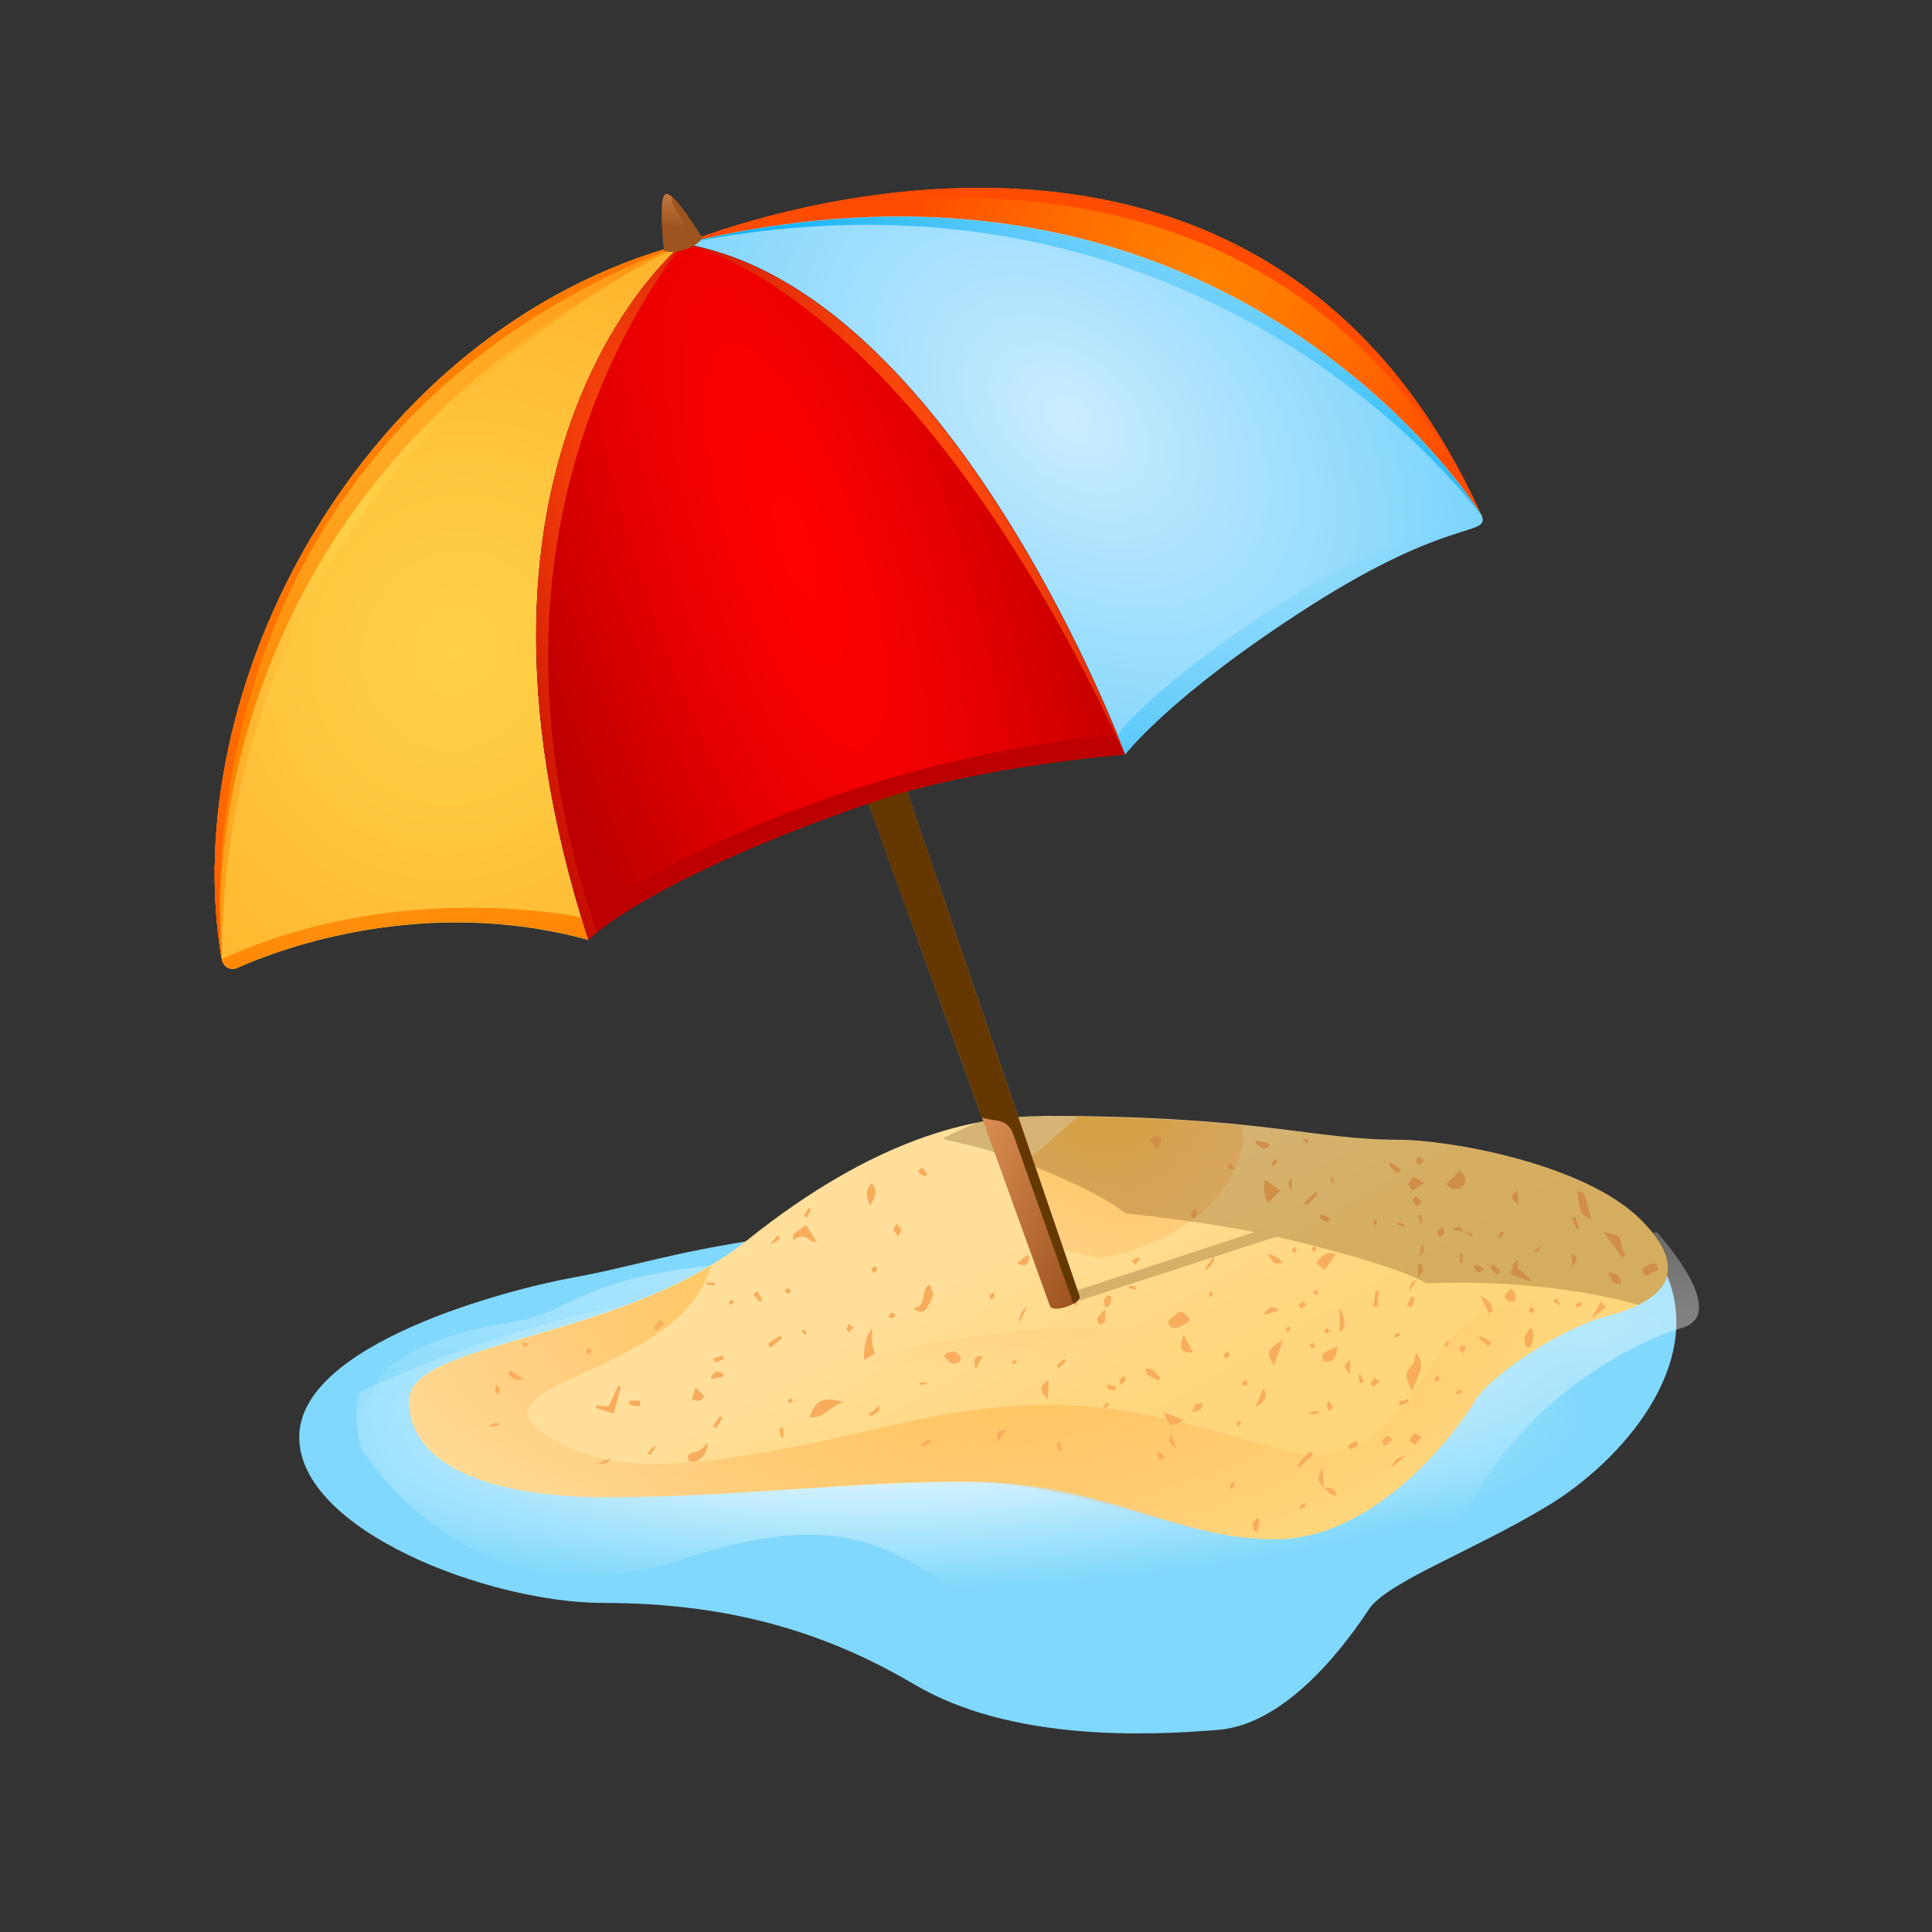 <svg width="72" height="72" viewBox="0 0 72 72" fill="none" xmlns="http://www.w3.org/2000/svg">
<rect x="0" y="0" width="72" height="72" fill="#333333" stroke="none"/>
<path d="M29.342 46.037C25.192 46.597 23.842 47.157 21.372 47.607C18.902 48.057 11.152 50.077 11.152 53.557C11.152 57.037 18.222 59.737 22.492 59.737C26.762 59.737 30.462 60.637 34.062 62.767C37.662 64.897 42.712 64.687 45.402 64.467C48.092 64.247 50.342 60.987 51.012 59.977C51.682 58.967 54.832 57.827 57.632 56.147C60.442 54.467 63.692 50.757 62.012 47.277C60.332 43.797 29.342 46.037 29.342 46.037Z" fill="#80D8FC"/>
<path d="M62.012 47.267C61.112 45.397 51.772 45.176 43.312 45.377L25.032 48.316C21.012 48.967 17.102 50.157 13.412 51.867C13.322 52.147 13.272 52.447 13.272 52.767C13.272 53.187 13.342 53.606 13.482 54.017C15.432 56.897 19.462 60.096 25.372 58.127C33.212 55.517 33.852 58.967 39.222 61.246C41.092 62.036 54.642 58.047 57.972 54.337C59.652 52.467 61.092 51.276 62.312 50.526C62.592 49.467 62.542 48.346 62.022 47.257L62.012 47.267Z" fill="url(#paint0_radial_1044_2594)"/>
<path d="M27.162 47.097C21.362 47.607 21.592 48.867 18.982 49.287C16.372 49.707 11.992 50.967 14.352 54.507C16.712 58.047 26.322 57.457 30.572 56.187C34.822 54.927 40.962 57.537 43.742 59.727C46.522 61.917 53.262 58.797 55.192 55.437C57.132 52.067 60.832 50.017 62.682 49.487C64.532 48.957 61.752 45.927 61.752 45.927L39.582 46.477L27.152 47.097H27.162Z" fill="url(#paint1_radial_1044_2594)"/>
<path d="M38.822 41.597C36.292 41.597 32.642 42.387 27.872 46.197C23.102 50.007 15.242 49.957 15.242 52.207C15.242 54.457 17.932 55.797 22.592 55.797C27.252 55.797 31.832 55.217 36.042 55.217C41.212 55.217 43.702 57.367 47.522 57.367C51.342 57.367 54.372 53.217 54.932 52.257C55.492 51.297 58.132 49.507 59.872 49.057C61.612 48.607 63.292 47.597 61.162 45.467C59.032 43.337 53.922 42.477 52.122 42.477C48.812 42.477 47.082 41.587 38.822 41.587V41.597Z" fill="url(#paint2_linear_1044_2594)"/>
<path d="M59.882 49.067C61.622 48.617 63.302 47.607 61.172 45.477C60.862 45.167 60.492 44.887 60.082 44.637C59.702 44.827 59.112 44.997 58.262 45.117C52.152 45.987 52.582 52.557 47.252 50.627C41.922 48.707 36.212 49.237 27.162 51.987C22.932 53.277 20.482 52.057 19.952 49.747C17.302 50.517 15.252 51.067 15.252 52.217C15.252 54.467 17.942 55.807 22.602 55.807C27.262 55.807 31.372 55.217 35.582 55.217C40.752 55.217 43.712 57.377 47.522 57.377C51.332 57.377 54.372 53.227 54.932 52.267C55.492 51.317 58.132 49.517 59.872 49.067H59.882Z" fill="url(#paint3_radial_1044_2594)"/>
<path d="M47.532 57.377C51.352 57.377 54.382 53.227 54.942 52.267C55.502 51.317 58.142 49.517 59.882 49.067C61.622 48.617 63.302 47.607 61.172 45.477C61.102 45.407 61.032 45.347 60.962 45.277C60.012 47.267 58.102 48.477 56.042 48.707C53.012 49.047 52.592 55.187 48.122 54.097C43.662 53.007 40.492 51.407 33.362 53.087C26.232 54.767 22.692 55.197 20.162 53.337C17.632 51.487 25.412 51.187 26.492 47.167C21.732 50.037 15.252 50.177 15.252 52.217C15.252 54.467 17.942 55.807 22.602 55.807C27.262 55.807 31.372 55.217 35.582 55.217C40.752 55.217 43.712 57.377 47.522 57.377H47.532Z" fill="url(#paint4_radial_1044_2594)"/>
<path d="M37.532 43.897L38.712 46.377L41.012 46.887C41.012 46.887 45.162 46.267 46.182 43.127C46.332 42.657 46.342 42.267 46.242 41.937C44.732 41.787 42.832 41.657 40.172 41.617L37.532 43.907V43.897Z" fill="url(#paint5_radial_1044_2594)"/>
<path d="M21.632 52.987C21.803 52.987 21.942 52.848 21.942 52.677C21.942 52.506 21.803 52.367 21.632 52.367C21.461 52.367 21.322 52.506 21.322 52.677C21.322 52.848 21.461 52.987 21.632 52.987Z" fill="url(#paint6_radial_1044_2594)"/>
<path d="M34.002 44.797C34.173 44.797 34.312 44.658 34.312 44.487C34.312 44.316 34.173 44.177 34.002 44.177C33.831 44.177 33.692 44.316 33.692 44.487C33.692 44.658 33.831 44.797 34.002 44.797Z" fill="url(#paint7_radial_1044_2594)"/>
<path d="M29.532 47.837C29.681 47.837 29.802 47.716 29.802 47.567C29.802 47.418 29.681 47.297 29.532 47.297C29.383 47.297 29.262 47.418 29.262 47.567C29.262 47.716 29.383 47.837 29.532 47.837Z" fill="url(#paint8_radial_1044_2594)"/>
<path d="M38.412 51.877C38.506 51.877 38.582 51.801 38.582 51.707C38.582 51.613 38.506 51.537 38.412 51.537C38.318 51.537 38.242 51.613 38.242 51.707C38.242 51.801 38.318 51.877 38.412 51.877Z" fill="url(#paint9_radial_1044_2594)"/>
<path d="M27.762 53.747C27.9 53.747 28.012 53.635 28.012 53.497C28.012 53.359 27.9 53.247 27.762 53.247C27.624 53.247 27.512 53.359 27.512 53.497C27.512 53.635 27.624 53.747 27.762 53.747Z" fill="url(#paint10_radial_1044_2594)"/>
<path d="M36.042 49.407C36.136 49.407 36.212 49.331 36.212 49.237C36.212 49.144 36.136 49.067 36.042 49.067C35.948 49.067 35.872 49.144 35.872 49.237C35.872 49.331 35.948 49.407 36.042 49.407Z" fill="url(#paint11_radial_1044_2594)"/>
<path d="M39.612 48.657C39.772 48.657 39.902 48.527 39.902 48.367C39.902 48.207 39.772 48.077 39.612 48.077C39.452 48.077 39.322 48.207 39.322 48.367C39.322 48.527 39.452 48.657 39.612 48.657Z" fill="url(#paint12_radial_1044_2594)"/>
<path d="M31.882 50.477C32.042 50.477 32.172 50.347 32.172 50.187C32.172 50.026 32.042 49.897 31.882 49.897C31.722 49.897 31.592 50.026 31.592 50.187C31.592 50.347 31.722 50.477 31.882 50.477Z" fill="url(#paint13_radial_1044_2594)"/>
<path d="M42.052 51.517C42.301 51.517 42.502 51.316 42.502 51.067C42.502 50.819 42.301 50.617 42.052 50.617C41.803 50.617 41.602 50.819 41.602 51.067C41.602 51.316 41.803 51.517 42.052 51.517Z" fill="url(#paint14_radial_1044_2594)"/>
<path d="M46.472 45.446C46.566 45.446 46.642 45.37 46.642 45.276C46.642 45.183 46.566 45.106 46.472 45.106C46.378 45.106 46.302 45.183 46.302 45.276C46.302 45.37 46.378 45.446 46.472 45.446Z" fill="url(#paint15_radial_1044_2594)"/>
<path d="M46.582 48.657C46.693 48.657 46.782 48.567 46.782 48.457C46.782 48.346 46.693 48.257 46.582 48.257C46.472 48.257 46.382 48.346 46.382 48.457C46.382 48.567 46.472 48.657 46.582 48.657Z" fill="url(#paint16_radial_1044_2594)"/>
<path d="M46.042 52.537C46.114 52.537 46.172 52.479 46.172 52.407C46.172 52.336 46.114 52.277 46.042 52.277C45.97 52.277 45.912 52.336 45.912 52.407C45.912 52.479 45.97 52.537 46.042 52.537Z" fill="url(#paint17_radial_1044_2594)"/>
<path d="M50.112 52.627C50.25 52.627 50.362 52.515 50.362 52.377C50.362 52.239 50.25 52.127 50.112 52.127C49.974 52.127 49.862 52.239 49.862 52.377C49.862 52.515 49.974 52.627 50.112 52.627Z" fill="url(#paint18_radial_1044_2594)"/>
<path d="M49.862 44.207C50.022 44.207 50.152 44.077 50.152 43.917C50.152 43.757 50.022 43.627 49.862 43.627C49.702 43.627 49.572 43.757 49.572 43.917C49.572 44.077 49.702 44.207 49.862 44.207Z" fill="url(#paint19_radial_1044_2594)"/>
<path d="M58.262 45.517C58.373 45.517 58.462 45.428 58.462 45.317C58.462 45.207 58.373 45.117 58.262 45.117C58.152 45.117 58.062 45.207 58.062 45.317C58.062 45.428 58.152 45.517 58.262 45.517Z" fill="url(#paint20_radial_1044_2594)"/>
<path d="M53.112 49.227C53.178 49.227 53.232 49.174 53.232 49.107C53.232 49.041 53.178 48.987 53.112 48.987C53.046 48.987 52.992 49.041 52.992 49.107C52.992 49.174 53.046 49.227 53.112 49.227Z" fill="url(#paint21_radial_1044_2594)"/>
<path d="M53.952 46.307C54.118 46.307 54.252 46.173 54.252 46.007C54.252 45.841 54.118 45.707 53.952 45.707C53.786 45.707 53.652 45.841 53.652 46.007C53.652 46.173 53.786 46.307 53.952 46.307Z" fill="url(#paint22_radial_1044_2594)"/>
<path d="M31.442 52.267C30.922 52.357 30.722 52.907 30.172 52.807C30.392 52.177 30.722 52.017 31.442 52.267Z" fill="#F8AD5C"/>
<path d="M52.642 51.847C52.472 51.527 52.242 51.217 52.622 50.877C52.722 50.787 52.722 50.587 52.772 50.417C53.232 50.967 52.702 51.387 52.642 51.847Z" fill="#F8AD5C"/>
<path d="M47.142 43.967L47.712 44.367L47.252 44.817C47.119 44.597 47.082 44.313 47.142 43.967Z" fill="#F8AD5C"/>
<path d="M44.322 49.237C44.262 49.277 44.202 49.327 44.132 49.357C43.952 49.447 43.742 49.597 43.582 49.387C43.432 49.187 43.702 49.127 43.792 49.017C43.992 48.777 44.152 48.927 44.292 49.097C44.312 49.127 44.312 49.167 44.332 49.237H44.322Z" fill="#F8AD5C"/>
<path d="M32.502 49.507C32.502 49.737 32.492 49.887 32.502 50.037C32.522 50.177 32.572 50.307 32.612 50.437L32.202 50.677C32.182 50.163 32.279 49.773 32.492 49.507H32.502Z" fill="#F8AD5C"/>
<path d="M22.682 52.417L23.042 51.637L23.142 51.677L22.872 52.677L22.212 52.477L22.232 52.377L22.682 52.417Z" fill="#F8AD5C"/>
<path d="M34.022 48.747C34.602 48.697 34.252 48.087 34.642 47.877C34.692 48.007 34.792 48.147 34.772 48.257C34.732 48.427 34.632 48.587 34.532 48.747C34.402 48.947 34.242 48.917 34.022 48.747Z" fill="#F8AD5C"/>
<path d="M54.392 43.627C54.632 43.797 54.692 44.037 54.512 44.207C54.362 44.357 54.102 44.367 53.892 44.127L54.392 43.637V43.627Z" fill="#F8AD5C"/>
<path d="M29.592 45.977L30.042 45.647L30.432 46.276L30.562 46.217C30.462 46.236 30.322 46.306 30.262 46.267C30.062 46.117 29.872 45.967 29.542 46.227L29.582 45.967L29.592 45.977Z" fill="#F8AD5C"/>
<path d="M49.782 46.727L49.372 47.317L49.052 47.077C49.252 46.763 49.492 46.647 49.772 46.727H49.782Z" fill="#F8AD5C"/>
<path d="M60.472 46.877L59.752 45.917C60.112 45.997 60.382 45.957 60.402 46.347C60.402 46.497 60.522 46.637 60.582 46.777L60.472 46.877Z" fill="#F8AD5C"/>
<path d="M49.922 48.707C50.169 49.2 50.169 49.51 49.922 49.637V48.707Z" fill="#F8AD5C"/>
<path d="M59.322 45.477C59.122 45.337 58.982 45.287 58.942 45.197C58.862 44.997 58.832 44.787 58.792 44.577C58.782 44.507 58.812 44.437 58.822 44.367C58.892 44.407 59.012 44.437 59.032 44.507C59.132 44.787 59.202 45.067 59.312 45.487L59.322 45.477Z" fill="#F8AD5C"/>
<path d="M32.422 44.917C32.249 44.57 32.269 44.294 32.482 44.087C32.696 44.32 32.675 44.597 32.422 44.917Z" fill="#F8AD5C"/>
<path d="M26.362 53.767C26.392 54.097 26.222 54.287 25.992 54.437C25.922 54.487 25.792 54.487 25.712 54.467C25.662 54.447 25.612 54.307 25.632 54.257C25.672 54.187 25.772 54.147 25.852 54.127C26.082 54.067 26.082 54.077 26.362 53.767Z" fill="#F8AD5C"/>
<path d="M47.482 50.877C47.152 50.437 47.212 50.286 47.812 49.937L47.482 50.877Z" fill="#F8AD5C"/>
<path d="M35.182 50.547C35.222 50.487 35.222 50.457 35.242 50.447C35.472 50.327 35.672 50.347 35.802 50.587C35.822 50.617 35.792 50.717 35.752 50.747C35.492 50.927 35.352 50.737 35.192 50.547H35.182Z" fill="#F8AD5C"/>
<path d="M49.842 50.167C49.792 50.457 49.792 50.677 49.512 50.737C49.442 50.757 49.302 50.737 49.302 50.717C49.282 50.627 49.272 50.487 49.312 50.447C49.452 50.337 49.612 50.277 49.842 50.167Z" fill="#F8AD5C"/>
<path d="M44.112 52.927C43.662 53.217 43.572 53.187 43.382 52.637L44.112 52.927Z" fill="#F8AD5C"/>
<path d="M57.132 49.577C57.132 49.687 57.142 49.807 57.132 49.917C57.112 50.017 57.072 50.117 57.032 50.217C57.032 50.217 56.892 50.207 56.882 50.177C56.842 50.077 56.782 49.947 56.812 49.847C56.842 49.717 56.942 49.607 57.012 49.487L57.142 49.587L57.132 49.577Z" fill="#F8AD5C"/>
<path d="M44.112 49.747L44.462 50.397C44.032 50.447 43.912 50.257 44.112 49.747Z" fill="#F8AD5C"/>
<path d="M52.632 44.357C52.582 44.277 52.492 44.187 52.502 44.117C52.522 44.017 52.662 43.847 52.682 43.857C52.822 43.917 52.942 44.017 53.072 44.107L52.632 44.357Z" fill="#F8AD5C"/>
<path d="M61.812 47.317L61.342 47.557C61.262 47.467 61.102 47.337 61.312 47.207C61.482 47.107 61.732 46.937 61.802 47.337L61.822 47.317H61.812Z" fill="#F8AD5C"/>
<path d="M56.292 48.027C56.352 48.077 56.442 48.127 56.462 48.187C56.482 48.287 56.462 48.397 56.462 48.507C56.372 48.507 56.262 48.517 56.192 48.477C56.022 48.377 56.062 48.247 56.192 48.137C56.232 48.097 56.282 48.057 56.322 48.007H56.302L56.292 48.027Z" fill="#F8AD5C"/>
<path d="M25.922 51.697L26.262 52.057C26.182 52.117 26.122 52.197 26.062 52.207C25.972 52.217 25.872 52.177 25.782 52.157L25.922 51.697Z" fill="#F8AD5C"/>
<path d="M42.682 50.987C42.822 51.017 42.902 51.007 42.952 51.047C43.062 51.137 43.152 51.257 43.242 51.357C43.242 51.357 43.182 51.437 43.172 51.437C43.032 51.377 42.892 51.317 42.772 51.237C42.722 51.207 42.722 51.107 42.682 50.977V50.987Z" fill="#F8AD5C"/>
<path d="M51.862 54.687C51.916 54.44 52.089 54.297 52.382 54.257L51.862 54.687Z" fill="#F8AD5C"/>
<path d="M43.122 42.827C43.012 42.697 42.912 42.617 42.882 42.517C42.872 42.477 42.982 42.347 43.042 42.337C43.122 42.337 43.282 42.417 43.282 42.457C43.282 42.557 43.202 42.657 43.122 42.827Z" fill="#F8AD5C"/>
<path d="M47.082 51.727C47.322 52.107 47.022 52.277 46.782 52.467L47.082 51.727Z" fill="#F8AD5C"/>
<path d="M52.982 53.557L52.722 53.847C52.652 53.787 52.522 53.707 52.532 53.667C52.552 53.567 52.632 53.467 52.712 53.417C52.752 53.397 52.852 53.487 52.982 53.557Z" fill="#F8AD5C"/>
<path d="M56.312 47.507C56.292 47.257 56.442 47.197 56.612 47.307C56.772 47.407 56.902 47.567 57.122 47.787L56.292 47.487H56.312V47.507Z" fill="#F8AD5C"/>
<path d="M60.412 47.847C60.102 47.887 60.052 47.667 59.922 47.417C60.272 47.437 60.422 47.567 60.392 47.867H60.412V47.847Z" fill="#F8AD5C"/>
<path d="M47.792 47.047C47.462 47.187 47.402 46.957 47.232 46.717C47.465 46.764 47.652 46.873 47.792 47.047Z" fill="#F8AD5C"/>
<path d="M47.242 42.767C47.182 42.767 47.112 42.807 47.062 42.787C46.962 42.747 46.872 42.677 46.782 42.607C46.782 42.607 46.812 42.507 46.822 42.507C46.932 42.527 47.042 42.547 47.152 42.577C47.212 42.597 47.262 42.627 47.322 42.647L47.242 42.757V42.767Z" fill="#F8AD5C"/>
<path d="M46.872 56.577C46.872 56.577 46.942 56.637 46.942 56.647C46.922 56.787 46.892 56.937 46.862 57.077C46.822 57.067 46.772 57.077 46.752 57.047C46.632 56.867 46.632 56.707 46.872 56.577Z" fill="#F8AD5C"/>
<path d="M36.622 50.537L36.362 51.027C36.322 50.797 36.192 50.527 36.622 50.537Z" fill="#F8AD5C"/>
<path d="M28.632 50.127C28.632 50.127 28.652 50.047 28.682 50.027C28.812 49.937 28.942 49.857 29.082 49.777C29.102 49.807 29.142 49.867 29.132 49.877C29.002 49.997 28.862 50.117 28.722 50.237L28.632 50.127Z" fill="#F8AD5C"/>
<path d="M55.492 50.147C55.492 50.147 55.452 50.167 55.442 50.157C55.332 50.067 55.222 49.977 55.112 49.877C55.112 49.877 55.172 49.787 55.182 49.797C55.312 49.867 55.452 49.937 55.582 50.017L55.502 50.147H55.492Z" fill="#F8AD5C"/>
<path d="M26.972 51.217C26.942 51.277 26.942 51.307 26.922 51.307C26.782 51.337 26.642 51.367 26.512 51.397C26.512 51.357 26.492 51.307 26.512 51.287C26.622 51.097 26.772 51.047 26.982 51.217H26.972Z" fill="#F8AD5C"/>
<path d="M48.952 54.207L48.362 54.737C48.422 54.347 48.692 54.277 48.822 54.087L48.952 54.217V54.207Z" fill="#F8AD5C"/>
<path d="M39.092 51.437L39.042 52.157C38.732 51.816 38.722 51.636 39.092 51.437Z" fill="#F8AD5C"/>
<path d="M41.182 48.747C41.182 48.907 41.202 49.077 41.182 49.237C41.182 49.297 41.052 49.327 40.982 49.377C40.952 49.297 40.862 49.187 40.892 49.137C40.972 48.997 41.092 48.887 41.202 48.767H41.182V48.747Z" fill="#F8AD5C"/>
<path d="M59.302 49.147L59.672 48.487H59.652L59.842 48.727L59.292 49.127V49.147H59.302Z" fill="#F8AD5C"/>
<path d="M51.902 53.657L51.602 53.887C51.572 53.827 51.492 53.737 51.512 53.697C51.552 53.617 51.632 53.547 51.712 53.497C51.732 53.487 51.812 53.577 51.902 53.667V53.657Z" fill="#F8AD5C"/>
<path d="M37.512 53.297L37.192 53.727C37.102 53.387 37.212 53.267 37.512 53.297Z" fill="#F8AD5C"/>
<path d="M34.362 43.517C34.432 43.597 34.502 43.667 34.552 43.747C34.552 43.757 34.462 43.867 34.452 43.857C34.362 43.797 34.282 43.727 34.202 43.657L34.352 43.517H34.362Z" fill="#F8AD5C"/>
<path d="M52.062 43.737C51.962 43.627 51.862 43.527 51.772 43.407C51.772 43.407 51.812 43.347 51.832 43.317L52.212 43.597L52.062 43.737Z" fill="#F8AD5C"/>
<path d="M48.132 43.887V44.387C47.992 44.22 47.992 44.053 48.132 43.887Z" fill="#F8AD5C"/>
<path d="M37.912 47.077L38.292 46.757C38.332 46.827 38.362 46.867 38.362 46.897C38.312 47.087 38.232 47.257 37.912 47.077Z" fill="#F8AD5C"/>
<path d="M41.202 48.757C41.182 48.677 41.142 48.597 41.142 48.517C41.142 48.437 41.202 48.347 41.252 48.277C41.262 48.257 41.402 48.307 41.412 48.327C41.412 48.417 41.412 48.517 41.382 48.587C41.352 48.647 41.262 48.687 41.192 48.727H41.212L41.202 48.757Z" fill="#F8AD5C"/>
<path d="M55.482 48.937L55.162 48.277C55.502 48.457 55.622 48.627 55.632 48.857L55.482 48.937Z" fill="#F8AD5C"/>
<path d="M33.462 46.096C33.382 45.956 33.302 45.876 33.302 45.796C33.302 45.736 33.382 45.666 33.422 45.606C33.482 45.676 33.562 45.746 33.592 45.826C33.612 45.876 33.532 45.946 33.462 46.086V46.096Z" fill="#F8AD5C"/>
<path d="M44.432 52.627C44.482 52.477 44.492 52.367 44.542 52.337C44.622 52.287 44.732 52.297 44.832 52.287C44.802 52.367 44.792 52.477 44.732 52.527C44.672 52.577 44.572 52.587 44.432 52.627Z" fill="#F8AD5C"/>
<path d="M23.832 52.417C23.712 52.397 23.592 52.387 23.472 52.357C23.452 52.357 23.462 52.257 23.452 52.197H23.872L23.832 52.417Z" fill="#F8AD5C"/>
<path d="M28.712 46.377L28.962 46.047C29.142 46.127 29.102 46.197 28.712 46.377Z" fill="#F8AD5C"/>
<path d="M38.282 48.677L37.992 49.297C37.972 49.057 38.069 48.85 38.282 48.677Z" fill="#F8AD5C"/>
<path d="M48.622 44.807L49.042 44.407L49.122 44.487L48.702 44.907L48.612 44.817L48.622 44.807Z" fill="#F8AD5C"/>
<path d="M52.722 48.387C52.692 48.497 52.652 48.607 52.612 48.707C52.612 48.707 52.482 48.667 52.422 48.647L52.602 48.317L52.732 48.377L52.722 48.387Z" fill="#F8AD5C"/>
<path d="M44.872 47.357L45.242 46.797C45.262 47.044 45.139 47.23 44.872 47.357Z" fill="#F8AD5C"/>
<path d="M58.582 46.707C58.942 46.927 58.622 47.057 58.582 47.237V46.707Z" fill="#F8AD5C"/>
<path d="M55.652 47.116L55.932 47.406C55.882 47.436 55.802 47.496 55.782 47.476C55.692 47.416 55.612 47.326 55.522 47.246L55.652 47.106V47.116Z" fill="#F8AD5C"/>
<path d="M52.832 47.637L52.532 48.117C52.505 47.91 52.609 47.757 52.842 47.657H52.822L52.832 47.637Z" fill="#F8AD5C"/>
<path d="M22.272 54.527L22.762 54.347C22.649 54.533 22.486 54.593 22.272 54.527Z" fill="#F8AD5C"/>
<path d="M19.012 51.077L19.502 51.387C19.142 51.507 19.062 51.307 18.942 51.177L19.012 51.077Z" fill="#F8AD5C"/>
<path d="M56.592 44.917C56.522 44.757 56.092 44.637 56.552 44.377L56.592 44.917Z" fill="#F8AD5C"/>
<path d="M50.322 50.687L50.302 51.197C50.062 50.977 50.042 50.827 50.322 50.687Z" fill="#F8AD5C"/>
<path d="M50.642 53.856C50.532 53.916 50.432 53.977 50.312 54.017L50.232 53.877C50.322 53.806 50.432 53.746 50.532 53.687L50.632 53.856H50.642Z" fill="#F8AD5C"/>
<path d="M26.572 53.157L26.832 52.767C26.832 52.767 26.922 52.827 26.922 52.837C26.852 52.967 26.772 53.097 26.692 53.227L26.572 53.157Z" fill="#F8AD5C"/>
<path d="M52.922 46.797L52.982 46.387C53.102 46.493 53.082 46.63 52.922 46.797Z" fill="#F8AD5C"/>
<path d="M53.752 45.717C53.782 45.837 53.832 45.917 53.812 45.967C53.792 46.027 53.712 46.057 53.662 46.107C53.622 46.047 53.552 45.977 53.562 45.927C53.572 45.867 53.652 45.817 53.752 45.717Z" fill="#F8AD5C"/>
<path d="M54.572 45.887L54.152 45.837C54.285 45.657 54.422 45.681 54.562 45.907L54.582 45.887H54.572Z" fill="#F8AD5C"/>
<path d="M58.762 45.807L58.582 45.387C58.652 45.367 58.712 45.347 58.712 45.357C58.762 45.497 58.802 45.637 58.852 45.787L58.762 45.817V45.807Z" fill="#F8AD5C"/>
<path d="M49.482 45.537C49.382 45.497 49.272 45.457 49.182 45.397C49.182 45.397 49.222 45.297 49.242 45.247L49.552 45.397L49.492 45.537H49.482Z" fill="#F8AD5C"/>
<path d="M44.512 45.427C44.432 45.357 44.352 45.307 44.362 45.287C44.392 45.207 44.452 45.137 44.502 45.067C44.542 45.097 44.622 45.137 44.622 45.167C44.602 45.247 44.562 45.327 44.512 45.427Z" fill="#F8AD5C"/>
<path d="M52.992 44.787L52.802 44.957C52.742 44.887 52.672 44.817 52.642 44.737C52.632 44.707 52.722 44.637 52.762 44.587L52.992 44.787Z" fill="#F8AD5C"/>
<path d="M48.752 52.617L49.192 52.587C49.059 52.74 48.912 52.75 48.752 52.617Z" fill="#F8AD5C"/>
<path d="M47.672 48.837L47.092 48.997C47.262 48.717 47.412 48.627 47.672 48.837Z" fill="#F8AD5C"/>
<path d="M26.592 50.617L26.942 50.517L26.982 50.647L26.642 50.777L26.592 50.617Z" fill="#F8AD5C"/>
<path d="M31.792 49.467L31.652 49.657C31.652 49.657 31.552 49.577 31.552 49.547C31.552 49.477 31.592 49.407 31.622 49.337L31.802 49.467H31.792Z" fill="#F8AD5C"/>
<path d="M39.732 50.677C39.692 50.757 39.672 50.797 39.652 50.817C39.582 50.877 39.512 50.927 39.442 50.987C39.422 50.957 39.382 50.897 39.382 50.887C39.462 50.807 39.542 50.737 39.632 50.667C39.642 50.667 39.672 50.667 39.732 50.667V50.677Z" fill="#F8AD5C"/>
<path d="M49.362 55.437C49.072 55.257 49.102 55.036 49.282 54.687L49.342 55.456L49.362 55.437Z" fill="#F8AD5C"/>
<path d="M32.382 52.697L32.772 52.387C32.762 52.487 32.772 52.557 32.742 52.587C32.652 52.667 32.542 52.727 32.442 52.787L32.382 52.697Z" fill="#F8AD5C"/>
<path d="M41.542 51.827L41.242 51.737L41.292 51.587L41.592 51.697L41.552 51.827H41.542Z" fill="#F8AD5C"/>
<path d="M49.352 55.456C49.562 55.437 49.752 55.426 49.812 55.746C49.582 55.727 49.462 55.596 49.362 55.437L49.342 55.456H49.352Z" fill="#F8AD5C"/>
<path d="M51.412 51.507C51.302 51.587 51.232 51.637 51.162 51.677C51.162 51.677 51.072 51.587 51.082 51.567C51.112 51.487 51.182 51.407 51.232 51.327L51.422 51.507H51.412Z" fill="#F8AD5C"/>
<path d="M51.182 48.677L51.272 48.097L51.392 48.117L51.322 48.697H51.192L51.182 48.677Z" fill="#F8AD5C"/>
<path d="M52.122 52.236L52.462 52.147L52.502 52.267L52.172 52.386L52.122 52.236Z" fill="#F8AD5C"/>
<path d="M43.422 54.337C43.322 54.367 43.232 54.407 43.222 54.387C43.162 54.327 43.132 54.237 43.082 54.157C43.132 54.157 43.202 54.117 43.242 54.147C43.302 54.177 43.342 54.247 43.422 54.337Z" fill="#F8AD5C"/>
<path d="M29.182 53.197L29.202 53.547C29.202 53.547 29.092 53.547 29.092 53.527C29.072 53.417 29.062 53.317 29.052 53.207H29.182V53.197Z" fill="#F8AD5C"/>
<path d="M34.692 53.747L34.382 53.927L34.322 53.847L34.612 53.627L34.692 53.757V53.747Z" fill="#F8AD5C"/>
<path d="M43.652 53.457L43.842 53.997C43.602 53.827 43.522 53.707 43.652 53.457Z" fill="#F8AD5C"/>
<path d="M29.972 45.307L30.132 45.007C30.132 45.007 30.222 45.057 30.222 45.067C30.182 45.167 30.132 45.267 30.082 45.377L29.972 45.317V45.307Z" fill="#F8AD5C"/>
<path d="M52.852 47.657V47.127L52.942 47.097C52.972 47.177 53.052 47.277 53.032 47.337C53.002 47.447 52.902 47.537 52.832 47.637H52.852V47.657Z" fill="#F8AD5C"/>
<path d="M42.312 47.127L42.162 46.997C42.242 46.947 42.312 46.897 42.392 46.867C42.412 46.857 42.462 46.887 42.492 46.907L42.312 47.137V47.127Z" fill="#F8AD5C"/>
<path d="M54.502 46.717V47.077H54.412V46.717H54.502Z" fill="#F8AD5C"/>
<path d="M55.292 47.297C55.212 47.357 55.142 47.427 55.122 47.417C55.042 47.367 54.982 47.307 54.912 47.237C54.952 47.197 55.002 47.117 55.022 47.127C55.112 47.157 55.182 47.217 55.292 47.287V47.297Z" fill="#F8AD5C"/>
<path d="M28.322 48.526L28.072 48.246L28.212 48.106L28.412 48.436L28.322 48.516V48.526Z" fill="#F8AD5C"/>
<path d="M53.062 43.266L52.882 43.426C52.842 43.366 52.782 43.306 52.772 43.236C52.772 43.196 52.842 43.146 52.892 43.106L53.072 43.276L53.062 43.266Z" fill="#F8AD5C"/>
<path d="M19.682 50.137C19.632 50.157 19.582 50.197 19.532 50.187C19.502 50.187 19.482 50.107 19.452 50.067C19.502 50.057 19.562 50.037 19.612 50.037C19.632 50.037 19.642 50.087 19.672 50.137H19.682Z" fill="#F8AD5C"/>
<path d="M54.532 50.427C54.462 50.367 54.392 50.327 54.392 50.287C54.392 50.227 54.432 50.167 54.482 50.127C54.492 50.117 54.612 50.167 54.612 50.197C54.612 50.267 54.572 50.337 54.542 50.427H54.532Z" fill="#F8AD5C"/>
<path d="M50.702 51.217L50.822 51.497L50.672 51.557L50.612 51.247L50.702 51.217Z" fill="#F8AD5C"/>
<path d="M41.792 51.627C41.752 51.527 41.702 51.457 41.722 51.427C41.762 51.367 41.832 51.327 41.892 51.277C41.912 51.317 41.962 51.377 41.952 51.407C41.932 51.467 41.872 51.527 41.792 51.617V51.627Z" fill="#F8AD5C"/>
<path d="M48.692 48.617L48.482 48.767C48.482 48.767 48.392 48.667 48.402 48.647C48.442 48.587 48.492 48.537 48.552 48.507C48.572 48.507 48.622 48.557 48.682 48.607L48.692 48.617Z" fill="#F8AD5C"/>
<path d="M42.102 47.897L42.352 47.977C42.352 47.977 42.322 48.066 42.312 48.066C42.222 48.047 42.142 48.026 42.062 47.996L42.102 47.897Z" fill="#F8AD5C"/>
<path d="M29.372 47.987L29.482 48.127C29.482 48.127 29.392 48.217 29.352 48.207C29.312 48.207 29.272 48.137 29.242 48.097L29.382 47.977L29.372 47.987Z" fill="#F8AD5C"/>
<path d="M37.032 48.147C37.042 48.227 37.072 48.297 37.052 48.337C37.032 48.377 36.972 48.407 36.922 48.437C36.902 48.386 36.862 48.327 36.882 48.286C36.892 48.236 36.962 48.206 37.032 48.157V48.147Z" fill="#F8AD5C"/>
<path d="M24.752 49.327L24.472 49.587L24.352 49.486L24.592 49.187L24.752 49.327Z" fill="#F8AD5C"/>
<path d="M39.472 54.087L39.362 53.787L39.512 53.747L39.562 54.067L39.472 54.087Z" fill="#F8AD5C"/>
<path d="M24.122 54.166L24.362 53.897L24.432 53.947L24.232 54.236L24.122 54.157V54.166Z" fill="#F8AD5C"/>
<path d="M18.252 53.107C18.352 53.077 18.462 53.047 18.562 53.017L18.592 53.117L18.262 53.177L18.242 53.107H18.252Z" fill="#F8AD5C"/>
<path d="M18.482 51.587C18.572 51.687 18.632 51.727 18.632 51.767C18.632 51.837 18.592 51.907 18.572 51.977C18.532 51.937 18.472 51.897 18.462 51.857C18.452 51.797 18.462 51.727 18.492 51.587H18.482Z" fill="#F8AD5C"/>
<path d="M46.282 51.577L46.372 51.427C46.372 51.427 46.482 51.477 46.492 51.507C46.492 51.547 46.452 51.607 46.432 51.657L46.282 51.587V51.577Z" fill="#F8AD5C"/>
<path d="M49.522 52.197C49.592 52.307 49.662 52.367 49.662 52.417C49.662 52.477 49.592 52.537 49.542 52.597C49.512 52.527 49.462 52.457 49.452 52.387C49.452 52.347 49.482 52.297 49.522 52.197Z" fill="#F8AD5C"/>
<path d="M45.992 43.537C45.932 43.567 45.872 43.597 45.862 43.597C45.822 43.537 45.782 43.467 45.752 43.397C45.782 43.387 45.832 43.347 45.842 43.357C45.892 43.407 45.932 43.467 45.992 43.537Z" fill="#F8AD5C"/>
<path d="M56.562 46.917V47.447H56.572C56.302 47.197 56.302 47.177 56.572 46.927H56.552L56.562 46.917Z" fill="#F8AD5C"/>
<path d="M32.572 47.456C32.532 47.397 32.462 47.346 32.472 47.306C32.472 47.257 32.552 47.227 32.592 47.187C32.632 47.227 32.702 47.267 32.692 47.306C32.692 47.356 32.622 47.397 32.572 47.467V47.456Z" fill="#F8AD5C"/>
<path d="M55.952 46.127L55.822 46.087C55.862 46.017 55.902 45.956 55.942 45.897C55.942 45.897 56.002 45.916 56.042 45.937L55.952 46.136V46.127Z" fill="#F8AD5C"/>
<path d="M46.012 55.347L45.902 55.497C45.902 55.497 45.822 55.407 45.832 55.377C45.862 55.317 45.922 55.257 45.972 55.207L46.022 55.347H46.012Z" fill="#F8AD5C"/>
<path d="M48.242 46.717L48.132 46.587L48.282 46.467C48.282 46.467 48.332 46.537 48.322 46.557C48.312 46.607 48.272 46.657 48.242 46.717Z" fill="#F8AD5C"/>
<path d="M48.992 46.407C49.032 46.486 49.072 46.536 49.062 46.566C49.042 46.606 48.982 46.627 48.942 46.657C48.922 46.627 48.882 46.587 48.892 46.556C48.902 46.507 48.942 46.467 48.992 46.397V46.407Z" fill="#F8AD5C"/>
<path d="M39.162 47.107L39.072 47.187C39.072 47.187 39.022 47.097 39.012 47.047C39.012 47.047 39.032 47.017 39.052 47.007L39.172 47.107H39.162Z" fill="#F8AD5C"/>
<path d="M54.552 45.907L54.882 45.977L54.842 46.077L54.572 45.897L54.552 45.916V45.907Z" fill="#F8AD5C"/>
<path d="M27.342 48.547L27.222 48.647C27.222 48.647 27.152 48.536 27.172 48.517C27.202 48.477 27.262 48.456 27.312 48.437L27.352 48.556L27.342 48.547Z" fill="#F8AD5C"/>
<path d="M40.042 48.437C40.102 48.467 40.162 48.477 40.162 48.496C40.162 48.547 40.142 48.606 40.132 48.657C40.102 48.636 40.042 48.627 40.042 48.606C40.032 48.556 40.042 48.507 40.042 48.447V48.437Z" fill="#F8AD5C"/>
<path d="M58.002 48.377L58.142 48.607L58.092 48.637L57.882 48.467L58.002 48.377Z" fill="#F8AD5C"/>
<path d="M58.962 48.647C58.892 48.667 58.822 48.697 58.752 48.707L58.712 48.617C58.772 48.577 58.832 48.547 58.892 48.507L58.952 48.647H58.962Z" fill="#F8AD5C"/>
<path d="M57.192 48.837L57.072 48.947C57.072 48.947 56.972 48.867 56.972 48.827C56.972 48.787 57.042 48.747 57.082 48.707L57.192 48.827V48.837Z" fill="#F8AD5C"/>
<path d="M49.112 48.227L49.002 48.267C48.982 48.217 48.962 48.167 48.962 48.107C48.962 48.107 49.022 48.077 49.062 48.067L49.122 48.227H49.112Z" fill="#F8AD5C"/>
<path d="M45.202 48.237L45.112 48.367C45.112 48.367 45.062 48.267 45.062 48.227C45.062 48.187 45.122 48.157 45.152 48.127L45.212 48.237H45.202Z" fill="#F8AD5C"/>
<path d="M26.622 47.907L26.332 47.867V47.797H26.632V47.917L26.622 47.907Z" fill="#F8AD5C"/>
<path d="M47.612 43.327L47.442 43.447C47.442 43.447 47.382 43.367 47.392 43.347C47.432 43.287 47.482 43.247 47.532 43.197L47.602 43.317L47.612 43.327Z" fill="#F8AD5C"/>
<path d="M52.932 45.257L53.012 45.557L52.932 45.577L52.852 45.277L52.932 45.257Z" fill="#F8AD5C"/>
<path d="M51.292 45.667C51.292 45.667 51.192 45.627 51.192 45.607C51.192 45.557 51.212 45.507 51.222 45.457C51.252 45.467 51.312 45.487 51.312 45.497C51.312 45.547 51.302 45.607 51.292 45.667Z" fill="#F8AD5C"/>
<path d="M52.092 45.547C52.182 45.577 52.262 45.607 52.352 45.637C52.352 45.637 52.342 45.697 52.332 45.727L52.072 45.617L52.102 45.547H52.092Z" fill="#F8AD5C"/>
<path d="M46.142 53.166C46.112 53.106 46.072 53.066 46.082 53.047C46.112 53.007 46.162 52.967 46.202 52.937C46.222 52.967 46.262 53.017 46.252 53.036C46.232 53.087 46.182 53.117 46.142 53.166Z" fill="#F8AD5C"/>
<path d="M48.662 56.147L48.462 56.237C48.462 56.237 48.422 56.147 48.432 56.137C48.482 56.087 48.552 56.047 48.612 56.007L48.662 56.137V56.147Z" fill="#F8AD5C"/>
<path d="M29.352 52.176L29.492 52.106C29.492 52.106 29.552 52.216 29.542 52.226C29.502 52.266 29.452 52.276 29.402 52.296L29.362 52.176H29.352Z" fill="#F8AD5C"/>
<path d="M41.362 52.307C41.302 52.367 41.262 52.427 41.202 52.477C41.192 52.477 41.142 52.457 41.112 52.447C41.152 52.387 41.192 52.327 41.242 52.277C41.252 52.267 41.302 52.297 41.362 52.317V52.307Z" fill="#F8AD5C"/>
<path d="M21.902 50.497C21.882 50.417 21.842 50.367 21.852 50.327C21.852 50.287 21.922 50.267 21.962 50.237C21.992 50.277 22.042 50.327 22.032 50.367C22.032 50.407 21.962 50.437 21.902 50.497Z" fill="#F8AD5C"/>
<path d="M52.192 49.776C52.122 49.806 52.062 49.837 52.002 49.846C52.002 49.846 51.952 49.776 51.952 49.767C52.012 49.727 52.072 49.687 52.122 49.647L52.192 49.767V49.776Z" fill="#F8AD5C"/>
<path d="M53.922 50.197L53.812 50.137C53.812 50.137 53.882 50.037 53.922 49.997C53.942 49.977 53.982 49.997 54.022 49.997L53.922 50.197Z" fill="#F8AD5C"/>
<path d="M48.992 50.197L48.882 50.257L48.802 50.107L48.942 50.037L48.992 50.197Z" fill="#F8AD5C"/>
<path d="M33.382 49.017C33.322 49.067 33.282 49.127 33.232 49.127C33.182 49.127 33.132 49.077 33.092 49.057C33.142 49.007 33.182 48.947 33.242 48.907C33.252 48.907 33.322 48.967 33.382 49.017Z" fill="#F8AD5C"/>
<path d="M49.412 49.467L49.562 49.597C49.562 49.597 49.492 49.677 49.452 49.697C49.432 49.697 49.362 49.657 49.362 49.637C49.362 49.597 49.392 49.547 49.412 49.467Z" fill="#F8AD5C"/>
<path d="M30.082 49.667L29.982 49.737C29.942 49.687 29.902 49.637 29.862 49.587C29.892 49.577 29.942 49.547 29.962 49.557C30.012 49.587 30.042 49.637 30.082 49.677V49.667Z" fill="#F8AD5C"/>
<path d="M48.102 49.517L48.002 49.647C48.002 49.647 47.902 49.557 47.912 49.537C47.932 49.487 47.982 49.457 48.022 49.427L48.102 49.527V49.517Z" fill="#F8AD5C"/>
<path d="M57.142 46.647L57.422 46.427C57.402 46.487 57.382 46.557 57.342 46.617C57.332 46.637 57.282 46.627 57.142 46.647Z" fill="#F8AD5C"/>
<path d="M53.572 51.237C53.602 51.317 53.652 51.377 53.642 51.417C53.622 51.457 53.562 51.477 53.512 51.497C53.492 51.467 53.462 51.427 53.462 51.397C53.472 51.347 53.512 51.317 53.572 51.237Z" fill="#F8AD5C"/>
<path d="M34.262 51.517H34.532V51.587L34.272 51.617V51.517H34.262Z" fill="#F8AD5C"/>
<path d="M54.452 51.897L54.272 51.967C54.272 51.967 54.272 51.887 54.292 51.867C54.332 51.827 54.382 51.807 54.432 51.777L54.462 51.897H54.452Z" fill="#F8AD5C"/>
<path d="M45.762 50.366C45.792 50.436 45.842 50.496 45.822 50.526C45.802 50.566 45.732 50.606 45.682 50.606C45.652 50.606 45.592 50.516 45.602 50.486C45.622 50.446 45.682 50.416 45.752 50.356L45.762 50.366Z" fill="#F8AD5C"/>
<path d="M37.922 50.737C37.922 50.737 37.842 50.817 37.792 50.837C37.772 50.837 37.722 50.807 37.692 50.797C37.732 50.757 37.762 50.707 37.802 50.677C37.822 50.677 37.862 50.707 37.912 50.737H37.922Z" fill="#F8AD5C"/>
<path d="M48.782 42.507C48.782 42.507 48.712 42.597 48.702 42.597C48.652 42.577 48.612 42.537 48.562 42.507C48.592 42.477 48.632 42.417 48.652 42.427C48.702 42.447 48.742 42.487 48.782 42.517V42.507Z" fill="#F8AD5C"/>
<path opacity="0.24" d="M61.172 45.477C59.042 43.347 53.932 42.487 52.132 42.487C48.822 42.487 47.092 41.597 38.832 41.597C38.112 41.597 37.292 41.667 36.382 41.847C35.992 42.017 35.612 42.187 35.232 42.377C34.932 42.557 35.982 42.437 38.632 43.507C41.282 44.577 41.932 45.217 41.932 45.217C41.932 45.217 44.612 45.487 46.742 45.917L39.322 48.357C39.322 48.357 39.672 48.667 39.712 48.637L47.562 46.087C52.172 47.157 53.162 47.827 53.162 47.827C57.152 47.657 60.082 48.347 61.062 48.627C62.212 48.057 62.802 47.087 61.182 45.457L61.172 45.477Z" fill="#512D00"/>
<path d="M33.322 28.088L40.232 48.308C40.272 48.418 40.052 48.598 39.752 48.698C39.452 48.798 39.172 48.798 39.132 48.678L31.872 28.578L33.322 28.088Z" fill="url(#paint23_linear_1044_2594)"/>
<path d="M31.872 28.588L36.592 41.648C36.832 41.718 37.012 41.748 37.152 41.758C37.422 41.788 37.652 41.968 37.742 42.218L40.002 48.588C40.162 48.498 40.262 48.388 40.232 48.308L33.322 28.088L31.872 28.578V28.588Z" fill="#643800"/>
<path d="M25.452 9.087C25.452 9.087 46.672 0.157 55.222 19.238C55.222 19.238 46.012 4.097 25.452 9.087Z" fill="url(#paint24_radial_1044_2594)"/>
<path d="M21.922 35.028C15.862 33.368 10.522 35.318 8.832 36.078C8.582 36.188 8.312 36.028 8.262 35.758C6.542 25.728 13.402 12.318 25.452 9.088C25.452 9.088 16.022 16.688 21.922 35.028Z" fill="url(#paint25_radial_1044_2594)"/>
<path d="M25.452 9.088C6.182 18.408 8.262 35.748 8.262 35.748C6.542 25.728 13.402 12.318 25.452 9.088Z" fill="url(#paint26_radial_1044_2594)"/>
<path d="M55.222 19.227C55.492 19.977 54.012 19.257 48.812 22.577C43.602 25.907 41.932 28.107 41.932 28.107C41.932 28.107 35.492 10.777 25.462 9.077C46.022 4.087 55.232 19.227 55.232 19.227H55.222Z" fill="url(#paint27_radial_1044_2594)"/>
<path d="M25.452 9.088C35.482 10.788 41.922 28.118 41.922 28.118C41.922 28.118 36.512 28.538 32.612 29.858C24.182 32.728 21.922 35.018 21.922 35.018C16.022 16.688 25.452 9.088 25.452 9.088Z" fill="url(#paint28_radial_1044_2594)"/>
<path d="M41.632 27.388H41.672C41.992 26.658 47.772 21.388 55.072 19.008C55.172 19.158 55.222 19.238 55.222 19.238C55.492 19.988 54.012 19.268 48.812 22.588C43.602 25.918 41.932 28.118 41.932 28.118C41.932 28.118 41.832 27.848 41.642 27.388H41.632Z" fill="url(#paint29_radial_1044_2594)"/>
<path d="M41.632 27.388C41.822 27.858 41.922 28.118 41.922 28.118C41.922 28.118 36.512 28.538 32.612 29.858C24.182 32.728 21.922 35.018 21.922 35.018C21.832 34.738 21.742 34.458 21.662 34.188C30.962 28.148 40.952 27.428 41.632 27.378V27.388Z" fill="url(#paint30_linear_1044_2594)"/>
<path d="M21.662 34.187C21.742 34.467 21.832 34.737 21.922 35.017C15.862 33.357 10.522 35.307 8.832 36.067C8.582 36.177 8.312 36.017 8.262 35.747C14.842 32.707 21.662 34.187 21.662 34.187Z" fill="url(#paint31_linear_1044_2594)"/>
<path d="M41.922 28.118C33.852 10.708 25.732 9.138 25.462 9.088C35.492 10.798 41.922 28.118 41.922 28.118Z" fill="url(#paint32_radial_1044_2594)"/>
<path d="M22.252 34.748C22.032 34.928 21.932 35.028 21.932 35.028C16.022 16.688 25.452 9.088 25.452 9.088C23.512 11.568 17.422 20.848 22.242 34.748H22.252Z" fill="url(#paint33_radial_1044_2594)"/>
<path d="M25.452 9.088C6.182 18.408 8.262 35.748 8.262 35.748C8.322 16.558 25.452 9.088 25.452 9.088Z" fill="url(#paint34_radial_1044_2594)"/>
<path d="M25.452 9.087C46.012 4.097 55.222 19.237 55.222 19.237C55.222 19.237 45.122 5.097 25.452 9.087Z" fill="url(#paint35_radial_1044_2594)"/>
<path d="M55.222 19.227C46.252 1.207 25.452 9.087 25.452 9.087C25.452 9.087 46.672 0.157 55.222 19.238V19.227Z" fill="url(#paint36_radial_1044_2594)"/>
<path d="M25.452 9.088C6.182 18.408 8.262 35.748 8.262 35.748C6.542 25.728 13.402 12.318 25.452 9.088Z" fill="url(#paint37_radial_1044_2594)"/>
<path d="M25.452 9.088C5.992 16.438 8.262 35.748 8.262 35.748C6.542 25.728 13.402 12.318 25.452 9.088Z" fill="url(#paint38_radial_1044_2594)"/>
<path d="M24.742 9.328C24.742 9.328 24.512 7.328 24.812 7.228C25.112 7.128 26.152 8.848 26.152 8.848C26.152 8.848 26.092 9.108 25.522 9.298C24.952 9.488 24.732 9.328 24.732 9.328H24.742Z" fill="url(#paint39_linear_1044_2594)"/>
<path d="M25.582 9.278C26.102 9.088 26.162 8.848 26.162 8.848C26.162 8.848 25.472 7.728 25.062 7.348C24.952 7.668 25.542 8.218 25.552 8.518C25.552 8.728 25.472 9.108 25.592 9.278H25.582Z" fill="url(#paint40_linear_1044_2594)"/>
<defs>
<radialGradient id="paint0_radial_1044_2594" cx="0" cy="0" r="1" gradientUnits="userSpaceOnUse" gradientTransform="translate(33.24 53.204) rotate(-1.39) scale(25.993 6.116)">
<stop stop-color="white"/>
<stop offset="1" stop-color="white" stop-opacity="0"/>
</radialGradient>
<radialGradient id="paint1_radial_1044_2594" cx="0" cy="0" r="1" gradientUnits="userSpaceOnUse" gradientTransform="translate(48.196 48.596) rotate(93.47) scale(8.085 63.73)">
<stop stop-color="white" stop-opacity="0.5"/>
<stop offset="1" stop-color="white" stop-opacity="0"/>
</radialGradient>
<linearGradient id="paint2_linear_1044_2594" x1="41.812" y1="55.277" x2="36.922" y2="46.777" gradientUnits="userSpaceOnUse">
<stop stop-color="#FFD67C"/>
<stop offset="0.36" stop-color="#FFD781"/>
<stop offset="0.8" stop-color="#FFDC90"/>
<stop offset="1" stop-color="#FFDF9A"/>
</linearGradient>
<radialGradient id="paint3_radial_1044_2594" cx="0" cy="0" r="1" gradientUnits="userSpaceOnUse" gradientTransform="translate(39.137 40.617) rotate(78.87) scale(9.904 18.643)">
<stop stop-color="#FFC94B"/>
<stop offset="1" stop-color="#FFA554" stop-opacity="0"/>
</radialGradient>
<radialGradient id="paint4_radial_1044_2594" cx="0" cy="0" r="1" gradientUnits="userSpaceOnUse" gradientTransform="translate(34.418 48.38) rotate(-1.39) scale(23.503 11.06)">
<stop stop-color="#FFC94B"/>
<stop offset="1" stop-color="#FFA554" stop-opacity="0"/>
</radialGradient>
<radialGradient id="paint5_radial_1044_2594" cx="0" cy="0" r="1" gradientUnits="userSpaceOnUse" gradientTransform="translate(41.208 40.255) scale(9.265)">
<stop stop-color="#FFC94B"/>
<stop offset="1" stop-color="#FFA554" stop-opacity="0"/>
</radialGradient>
<radialGradient id="paint6_radial_1044_2594" cx="0" cy="0" r="1" gradientUnits="userSpaceOnUse" gradientTransform="translate(17.118 53.019) scale(0.36 0.36)">
<stop stop-color="#FFA554"/>
<stop offset="0.1" stop-color="#FFA554" stop-opacity="0.98"/>
<stop offset="0.22" stop-color="#FFA554" stop-opacity="0.92"/>
<stop offset="0.36" stop-color="#FFA554" stop-opacity="0.82"/>
<stop offset="0.51" stop-color="#FFA554" stop-opacity="0.68"/>
<stop offset="0.66" stop-color="#FFA554" stop-opacity="0.5"/>
<stop offset="0.82" stop-color="#FFA554" stop-opacity="0.29"/>
<stop offset="0.98" stop-color="#FFA554" stop-opacity="0.04"/>
<stop offset="1" stop-color="#FFA554" stop-opacity="0"/>
</radialGradient>
<radialGradient id="paint7_radial_1044_2594" cx="0" cy="0" r="1" gradientUnits="userSpaceOnUse" gradientTransform="translate(29.655 44.722) scale(0.36)">
<stop stop-color="#FFA554"/>
<stop offset="0.1" stop-color="#FFA554" stop-opacity="0.98"/>
<stop offset="0.22" stop-color="#FFA554" stop-opacity="0.92"/>
<stop offset="0.36" stop-color="#FFA554" stop-opacity="0.82"/>
<stop offset="0.51" stop-color="#FFA554" stop-opacity="0.68"/>
<stop offset="0.66" stop-color="#FFA554" stop-opacity="0.5"/>
<stop offset="0.82" stop-color="#FFA554" stop-opacity="0.29"/>
<stop offset="0.98" stop-color="#FFA554" stop-opacity="0.04"/>
<stop offset="1" stop-color="#FFA554" stop-opacity="0"/>
</radialGradient>
<radialGradient id="paint8_radial_1044_2594" cx="0" cy="0" r="1" gradientUnits="userSpaceOnUse" gradientTransform="translate(25.128 47.838) scale(0.311 0.311)">
<stop stop-color="#FFA554"/>
<stop offset="0.1" stop-color="#FFA554" stop-opacity="0.98"/>
<stop offset="0.22" stop-color="#FFA554" stop-opacity="0.92"/>
<stop offset="0.36" stop-color="#FFA554" stop-opacity="0.82"/>
<stop offset="0.51" stop-color="#FFA554" stop-opacity="0.68"/>
<stop offset="0.66" stop-color="#FFA554" stop-opacity="0.5"/>
<stop offset="0.82" stop-color="#FFA554" stop-opacity="0.29"/>
<stop offset="0.98" stop-color="#FFA554" stop-opacity="0.04"/>
<stop offset="1" stop-color="#FFA554" stop-opacity="0"/>
</radialGradient>
<radialGradient id="paint9_radial_1044_2594" cx="0" cy="0" r="1" gradientUnits="userSpaceOnUse" gradientTransform="translate(79.577 27.032) rotate(-177.23) scale(0.184)">
<stop stop-color="#FFA554"/>
<stop offset="0.1" stop-color="#FFA554" stop-opacity="0.98"/>
<stop offset="0.22" stop-color="#FFA554" stop-opacity="0.92"/>
<stop offset="0.36" stop-color="#FFA554" stop-opacity="0.82"/>
<stop offset="0.51" stop-color="#FFA554" stop-opacity="0.68"/>
<stop offset="0.66" stop-color="#FFA554" stop-opacity="0.5"/>
<stop offset="0.82" stop-color="#FFA554" stop-opacity="0.29"/>
<stop offset="0.98" stop-color="#FFA554" stop-opacity="0.04"/>
<stop offset="1" stop-color="#FFA554" stop-opacity="0"/>
</radialGradient>
<radialGradient id="paint10_radial_1044_2594" cx="0" cy="0" r="1" gradientUnits="userSpaceOnUse" gradientTransform="translate(40.158 48.986) scale(0.276)">
<stop stop-color="#FFA554"/>
<stop offset="0.1" stop-color="#FFA554" stop-opacity="0.98"/>
<stop offset="0.22" stop-color="#FFA554" stop-opacity="0.92"/>
<stop offset="0.36" stop-color="#FFA554" stop-opacity="0.82"/>
<stop offset="0.51" stop-color="#FFA554" stop-opacity="0.68"/>
<stop offset="0.66" stop-color="#FFA554" stop-opacity="0.5"/>
<stop offset="0.82" stop-color="#FFA554" stop-opacity="0.29"/>
<stop offset="0.98" stop-color="#FFA554" stop-opacity="0.04"/>
<stop offset="1" stop-color="#FFA554" stop-opacity="0"/>
</radialGradient>
<radialGradient id="paint11_radial_1044_2594" cx="0" cy="0" r="1" gradientUnits="userSpaceOnUse" gradientTransform="translate(59.66 39.036) scale(0.184 0.184)">
<stop stop-color="#FFA554"/>
<stop offset="0.1" stop-color="#FFA554" stop-opacity="0.98"/>
<stop offset="0.22" stop-color="#FFA554" stop-opacity="0.92"/>
<stop offset="0.36" stop-color="#FFA554" stop-opacity="0.82"/>
<stop offset="0.51" stop-color="#FFA554" stop-opacity="0.68"/>
<stop offset="0.66" stop-color="#FFA554" stop-opacity="0.5"/>
<stop offset="0.82" stop-color="#FFA554" stop-opacity="0.29"/>
<stop offset="0.98" stop-color="#FFA554" stop-opacity="0.04"/>
<stop offset="1" stop-color="#FFA554" stop-opacity="0"/>
</radialGradient>
<radialGradient id="paint12_radial_1044_2594" cx="0" cy="0" r="1" gradientUnits="userSpaceOnUse" gradientTransform="translate(39.177 48.499) scale(0.338 0.338)">
<stop stop-color="#FFA554"/>
<stop offset="0.1" stop-color="#FFA554" stop-opacity="0.98"/>
<stop offset="0.22" stop-color="#FFA554" stop-opacity="0.92"/>
<stop offset="0.36" stop-color="#FFA554" stop-opacity="0.82"/>
<stop offset="0.51" stop-color="#FFA554" stop-opacity="0.68"/>
<stop offset="0.66" stop-color="#FFA554" stop-opacity="0.5"/>
<stop offset="0.82" stop-color="#FFA554" stop-opacity="0.29"/>
<stop offset="0.98" stop-color="#FFA554" stop-opacity="0.04"/>
<stop offset="1" stop-color="#FFA554" stop-opacity="0"/>
</radialGradient>
<radialGradient id="paint13_radial_1044_2594" cx="0" cy="0" r="1" gradientUnits="userSpaceOnUse" gradientTransform="translate(30.973 50.733) rotate(-177.23) scale(0.338 0.338)">
<stop stop-color="#FFA554"/>
<stop offset="0.1" stop-color="#FFA554" stop-opacity="0.98"/>
<stop offset="0.22" stop-color="#FFA554" stop-opacity="0.92"/>
<stop offset="0.36" stop-color="#FFA554" stop-opacity="0.82"/>
<stop offset="0.51" stop-color="#FFA554" stop-opacity="0.68"/>
<stop offset="0.66" stop-color="#FFA554" stop-opacity="0.5"/>
<stop offset="0.82" stop-color="#FFA554" stop-opacity="0.29"/>
<stop offset="0.98" stop-color="#FFA554" stop-opacity="0.04"/>
<stop offset="1" stop-color="#FFA554" stop-opacity="0"/>
</radialGradient>
<radialGradient id="paint14_radial_1044_2594" cx="0" cy="0" r="1" gradientUnits="userSpaceOnUse" gradientTransform="translate(37.822 51.393) scale(0.522)">
<stop stop-color="#FFA554"/>
<stop offset="0.1" stop-color="#FFA554" stop-opacity="0.98"/>
<stop offset="0.22" stop-color="#FFA554" stop-opacity="0.92"/>
<stop offset="0.36" stop-color="#FFA554" stop-opacity="0.82"/>
<stop offset="0.51" stop-color="#FFA554" stop-opacity="0.68"/>
<stop offset="0.66" stop-color="#FFA554" stop-opacity="0.5"/>
<stop offset="0.82" stop-color="#FFA554" stop-opacity="0.29"/>
<stop offset="0.98" stop-color="#FFA554" stop-opacity="0.04"/>
<stop offset="1" stop-color="#FFA554" stop-opacity="0"/>
</radialGradient>
<radialGradient id="paint15_radial_1044_2594" cx="0" cy="0" r="1" gradientUnits="userSpaceOnUse" gradientTransform="translate(69.883 35.135) scale(0.184)">
<stop stop-color="#FFA554"/>
<stop offset="0.1" stop-color="#FFA554" stop-opacity="0.98"/>
<stop offset="0.22" stop-color="#FFA554" stop-opacity="0.92"/>
<stop offset="0.36" stop-color="#FFA554" stop-opacity="0.82"/>
<stop offset="0.51" stop-color="#FFA554" stop-opacity="0.68"/>
<stop offset="0.66" stop-color="#FFA554" stop-opacity="0.5"/>
<stop offset="0.82" stop-color="#FFA554" stop-opacity="0.29"/>
<stop offset="0.98" stop-color="#FFA554" stop-opacity="0.04"/>
<stop offset="1" stop-color="#FFA554" stop-opacity="0"/>
</radialGradient>
<radialGradient id="paint16_radial_1044_2594" cx="0" cy="0" r="1" gradientUnits="userSpaceOnUse" gradientTransform="translate(82.773 31.345) scale(0.214 0.214)">
<stop stop-color="#FFA554"/>
<stop offset="0.1" stop-color="#FFA554" stop-opacity="0.98"/>
<stop offset="0.22" stop-color="#FFA554" stop-opacity="0.92"/>
<stop offset="0.36" stop-color="#FFA554" stop-opacity="0.82"/>
<stop offset="0.51" stop-color="#FFA554" stop-opacity="0.68"/>
<stop offset="0.66" stop-color="#FFA554" stop-opacity="0.5"/>
<stop offset="0.82" stop-color="#FFA554" stop-opacity="0.29"/>
<stop offset="0.98" stop-color="#FFA554" stop-opacity="0.04"/>
<stop offset="1" stop-color="#FFA554" stop-opacity="0"/>
</radialGradient>
<radialGradient id="paint17_radial_1044_2594" cx="0" cy="0" r="1" gradientUnits="userSpaceOnUse" gradientTransform="translate(13.324 67.68) scale(0.153 0.154)">
<stop stop-color="#FFA554"/>
<stop offset="0.1" stop-color="#FFA554" stop-opacity="0.98"/>
<stop offset="0.22" stop-color="#FFA554" stop-opacity="0.92"/>
<stop offset="0.36" stop-color="#FFA554" stop-opacity="0.82"/>
<stop offset="0.51" stop-color="#FFA554" stop-opacity="0.68"/>
<stop offset="0.66" stop-color="#FFA554" stop-opacity="0.5"/>
<stop offset="0.82" stop-color="#FFA554" stop-opacity="0.29"/>
<stop offset="0.98" stop-color="#FFA554" stop-opacity="0.04"/>
<stop offset="1" stop-color="#FFA554" stop-opacity="0"/>
</radialGradient>
<radialGradient id="paint18_radial_1044_2594" cx="0" cy="0" r="1" gradientUnits="userSpaceOnUse" gradientTransform="translate(72.538 44.162) scale(0.276)">
<stop stop-color="#FFA554"/>
<stop offset="0.1" stop-color="#FFA554" stop-opacity="0.98"/>
<stop offset="0.22" stop-color="#FFA554" stop-opacity="0.92"/>
<stop offset="0.36" stop-color="#FFA554" stop-opacity="0.82"/>
<stop offset="0.51" stop-color="#FFA554" stop-opacity="0.68"/>
<stop offset="0.66" stop-color="#FFA554" stop-opacity="0.5"/>
<stop offset="0.82" stop-color="#FFA554" stop-opacity="0.29"/>
<stop offset="0.98" stop-color="#FFA554" stop-opacity="0.04"/>
<stop offset="1" stop-color="#FFA554" stop-opacity="0"/>
</radialGradient>
<radialGradient id="paint19_radial_1044_2594" cx="0" cy="0" r="1" gradientUnits="userSpaceOnUse" gradientTransform="translate(49.426 44.048) scale(0.338 0.338)">
<stop stop-color="#FFA554"/>
<stop offset="0.1" stop-color="#FFA554" stop-opacity="0.98"/>
<stop offset="0.22" stop-color="#FFA554" stop-opacity="0.92"/>
<stop offset="0.36" stop-color="#FFA554" stop-opacity="0.82"/>
<stop offset="0.51" stop-color="#FFA554" stop-opacity="0.68"/>
<stop offset="0.66" stop-color="#FFA554" stop-opacity="0.5"/>
<stop offset="0.82" stop-color="#FFA554" stop-opacity="0.29"/>
<stop offset="0.98" stop-color="#FFA554" stop-opacity="0.04"/>
<stop offset="1" stop-color="#FFA554" stop-opacity="0"/>
</radialGradient>
<radialGradient id="paint20_radial_1044_2594" cx="0" cy="0" r="1" gradientUnits="userSpaceOnUse" gradientTransform="translate(36.278 54.251) scale(0.246 0.246)">
<stop stop-color="#FFA554"/>
<stop offset="0.1" stop-color="#FFA554" stop-opacity="0.98"/>
<stop offset="0.22" stop-color="#FFA554" stop-opacity="0.92"/>
<stop offset="0.36" stop-color="#FFA554" stop-opacity="0.82"/>
<stop offset="0.51" stop-color="#FFA554" stop-opacity="0.68"/>
<stop offset="0.66" stop-color="#FFA554" stop-opacity="0.5"/>
<stop offset="0.82" stop-color="#FFA554" stop-opacity="0.29"/>
<stop offset="0.98" stop-color="#FFA554" stop-opacity="0.04"/>
<stop offset="1" stop-color="#FFA554" stop-opacity="0"/>
</radialGradient>
<radialGradient id="paint21_radial_1044_2594" cx="0" cy="0" r="1" gradientUnits="userSpaceOnUse" gradientTransform="translate(105.539 24.359) scale(0.123)">
<stop stop-color="#FFA554"/>
<stop offset="0.1" stop-color="#FFA554" stop-opacity="0.98"/>
<stop offset="0.22" stop-color="#FFA554" stop-opacity="0.92"/>
<stop offset="0.36" stop-color="#FFA554" stop-opacity="0.82"/>
<stop offset="0.51" stop-color="#FFA554" stop-opacity="0.68"/>
<stop offset="0.66" stop-color="#FFA554" stop-opacity="0.5"/>
<stop offset="0.82" stop-color="#FFA554" stop-opacity="0.29"/>
<stop offset="0.98" stop-color="#FFA554" stop-opacity="0.04"/>
<stop offset="1" stop-color="#FFA554" stop-opacity="0"/>
</radialGradient>
<radialGradient id="paint22_radial_1044_2594" cx="0" cy="0" r="1" gradientUnits="userSpaceOnUse" gradientTransform="translate(56.588 45.179) scale(0.338 0.338)">
<stop stop-color="#FFA554"/>
<stop offset="0.1" stop-color="#FFA554" stop-opacity="0.98"/>
<stop offset="0.22" stop-color="#FFA554" stop-opacity="0.92"/>
<stop offset="0.36" stop-color="#FFA554" stop-opacity="0.82"/>
<stop offset="0.51" stop-color="#FFA554" stop-opacity="0.68"/>
<stop offset="0.66" stop-color="#FFA554" stop-opacity="0.5"/>
<stop offset="0.82" stop-color="#FFA554" stop-opacity="0.29"/>
<stop offset="0.98" stop-color="#FFA554" stop-opacity="0.04"/>
<stop offset="1" stop-color="#FFA554" stop-opacity="0"/>
</radialGradient>
<linearGradient id="paint23_linear_1044_2594" x1="30.072" y1="35.608" x2="43.142" y2="41.548" gradientUnits="userSpaceOnUse">
<stop stop-color="#C26F34"/>
<stop offset="0.14" stop-color="#C9783C"/>
<stop offset="0.37" stop-color="#DF9053"/>
<stop offset="0.46" stop-color="#E99C5F"/>
<stop offset="0.62" stop-color="#D68A4F"/>
<stop offset="0.94" stop-color="#A65C26"/>
<stop offset="1" stop-color="#9D541E"/>
</linearGradient>
<radialGradient id="paint24_radial_1044_2594" cx="0" cy="0" r="1" gradientUnits="userSpaceOnUse" gradientTransform="translate(45.09 10.216) rotate(161.2) scale(11.393 11.393)">
<stop stop-color="#FF8300"/>
<stop offset="0.26" stop-color="#FF7900"/>
<stop offset="0.69" stop-color="#FF6100"/>
<stop offset="1" stop-color="#FF4C00"/>
</radialGradient>
<radialGradient id="paint25_radial_1044_2594" cx="0" cy="0" r="1" gradientUnits="userSpaceOnUse" gradientTransform="translate(16.981 24.224) rotate(-70.66) scale(34.087 31.36)">
<stop stop-color="#FFD148"/>
<stop offset="0.2" stop-color="#FFC73F"/>
<stop offset="0.54" stop-color="#FFAF28"/>
<stop offset="0.96" stop-color="#FF8704"/>
<stop offset="1" stop-color="#FF8300"/>
</radialGradient>
<radialGradient id="paint26_radial_1044_2594" cx="0" cy="0" r="1" gradientUnits="userSpaceOnUse" gradientTransform="translate(18.38 13.82) rotate(161.2) scale(15.804 15.804)">
<stop stop-color="#FF8300"/>
<stop offset="0.26" stop-color="#FF7900"/>
<stop offset="0.69" stop-color="#FF6100"/>
<stop offset="1" stop-color="#FF4C00"/>
</radialGradient>
<radialGradient id="paint27_radial_1044_2594" cx="0" cy="0" r="1" gradientUnits="userSpaceOnUse" gradientTransform="translate(39.832 15.524) rotate(41.52) scale(39.686 26.884)">
<stop stop-color="#CBECFF"/>
<stop offset="0.43" stop-color="#7FD5FC"/>
<stop offset="1" stop-color="#17B5F8"/>
</radialGradient>
<radialGradient id="paint28_radial_1044_2594" cx="0" cy="0" r="1" gradientUnits="userSpaceOnUse" gradientTransform="translate(29.651 20.362) rotate(161.2) scale(11.002 36.555)">
<stop stop-color="#FF0000"/>
<stop offset="0.23" stop-color="#F50000"/>
<stop offset="0.6" stop-color="#DD0000"/>
<stop offset="1" stop-color="#BC0000"/>
</radialGradient>
<radialGradient id="paint29_radial_1044_2594" cx="0" cy="0" r="1" gradientUnits="userSpaceOnUse" gradientTransform="translate(46.305 14.354) rotate(161.2) scale(22.543)">
<stop stop-color="#CBECFF"/>
<stop offset="0.43" stop-color="#7FD5FC"/>
<stop offset="1" stop-color="#17B5F8"/>
</radialGradient>
<linearGradient id="paint30_linear_1044_2594" x1="31.953" y1="15.164" x2="32.648" y2="28.525" gradientUnits="userSpaceOnUse">
<stop stop-color="#FF0000"/>
<stop offset="0.23" stop-color="#F50000"/>
<stop offset="0.6" stop-color="#DD0000"/>
<stop offset="1" stop-color="#BC0000"/>
</linearGradient>
<linearGradient id="paint31_linear_1044_2594" x1="14.315" y1="20.222" x2="16.251" y2="35.864" gradientUnits="userSpaceOnUse">
<stop stop-color="#FFD148"/>
<stop offset="0.2" stop-color="#FFC73F"/>
<stop offset="0.54" stop-color="#FFAF28"/>
<stop offset="0.96" stop-color="#FF8704"/>
<stop offset="1" stop-color="#FF8300"/>
</linearGradient>
<radialGradient id="paint32_radial_1044_2594" cx="0" cy="0" r="1" gradientUnits="userSpaceOnUse" gradientTransform="translate(35.111 18.461) rotate(161.2) scale(8.767 29.128)">
<stop stop-color="#FF4E0D"/>
<stop offset="0.2" stop-color="#F7440B"/>
<stop offset="0.54" stop-color="#E22C07"/>
<stop offset="0.96" stop-color="#C00400"/>
<stop offset="1" stop-color="#BC0000"/>
</radialGradient>
<radialGradient id="paint33_radial_1044_2594" cx="0" cy="0" r="1" gradientUnits="userSpaceOnUse" gradientTransform="translate(25.249 21.86) rotate(161.2) scale(9.13 30.334)">
<stop stop-color="#FF4E0D"/>
<stop offset="0.2" stop-color="#F7440B"/>
<stop offset="0.54" stop-color="#E22C07"/>
<stop offset="0.96" stop-color="#C00400"/>
<stop offset="1" stop-color="#BC0000"/>
</radialGradient>
<radialGradient id="paint34_radial_1044_2594" cx="0" cy="0" r="1" gradientUnits="userSpaceOnUse" gradientTransform="translate(13.293 19.201) rotate(115.17) scale(20.327 11.147)">
<stop stop-color="#FFD148"/>
<stop offset="0.2" stop-color="#FFC73F"/>
<stop offset="0.54" stop-color="#FFAF28"/>
<stop offset="0.96" stop-color="#FF8704"/>
<stop offset="1" stop-color="#FF8300"/>
</radialGradient>
<radialGradient id="paint35_radial_1044_2594" cx="0" cy="0" r="1" gradientUnits="userSpaceOnUse" gradientTransform="translate(47.64 0.921) rotate(161.2) scale(20.054)">
<stop stop-color="#CBECFF"/>
<stop offset="0.43" stop-color="#7FD5FC"/>
<stop offset="1" stop-color="#17B5F8"/>
</radialGradient>
<radialGradient id="paint36_radial_1044_2594" cx="0" cy="0" r="1" gradientUnits="userSpaceOnUse" gradientTransform="translate(52.809 -12.195) rotate(161.2) scale(21.647)">
<stop stop-color="#FF8300"/>
<stop offset="0.26" stop-color="#FF7900"/>
<stop offset="0.69" stop-color="#FF6100"/>
<stop offset="1" stop-color="#FF4C00"/>
</radialGradient>
<radialGradient id="paint37_radial_1044_2594" cx="0" cy="0" r="1" gradientUnits="userSpaceOnUse" gradientTransform="translate(7.763 6.291) rotate(9.36) scale(20.865 20.865)">
<stop stop-color="#FFD148"/>
<stop offset="0.2" stop-color="#FFC73F"/>
<stop offset="0.54" stop-color="#FFAF28"/>
<stop offset="0.96" stop-color="#FF8704"/>
<stop offset="1" stop-color="#FF8300"/>
</radialGradient>
<radialGradient id="paint38_radial_1044_2594" cx="0" cy="0" r="1" gradientUnits="userSpaceOnUse" gradientTransform="translate(13.963 12.352) rotate(9.36) scale(30.45 30.45)">
<stop stop-color="#FF8300"/>
<stop offset="0.26" stop-color="#FF7900"/>
<stop offset="0.69" stop-color="#FF6100"/>
<stop offset="1" stop-color="#FF4C00"/>
</radialGradient>
<linearGradient id="paint39_linear_1044_2594" x1="26.691" y1="5.885" x2="26.412" y2="8.642" gradientUnits="userSpaceOnUse">
<stop stop-color="#E99C5F"/>
<stop offset="0.3" stop-color="#D68A4F"/>
<stop offset="0.89" stop-color="#A65C26"/>
<stop offset="1" stop-color="#9D541E"/>
</linearGradient>
<linearGradient id="paint40_linear_1044_2594" x1="26.072" y1="5.638" x2="25.722" y2="7.508" gradientUnits="userSpaceOnUse">
<stop stop-color="#E99C5F"/>
<stop offset="0.3" stop-color="#D68A4F"/>
<stop offset="0.89" stop-color="#A65C26"/>
<stop offset="1" stop-color="#9D541E"/>
</linearGradient>
</defs>
</svg>
